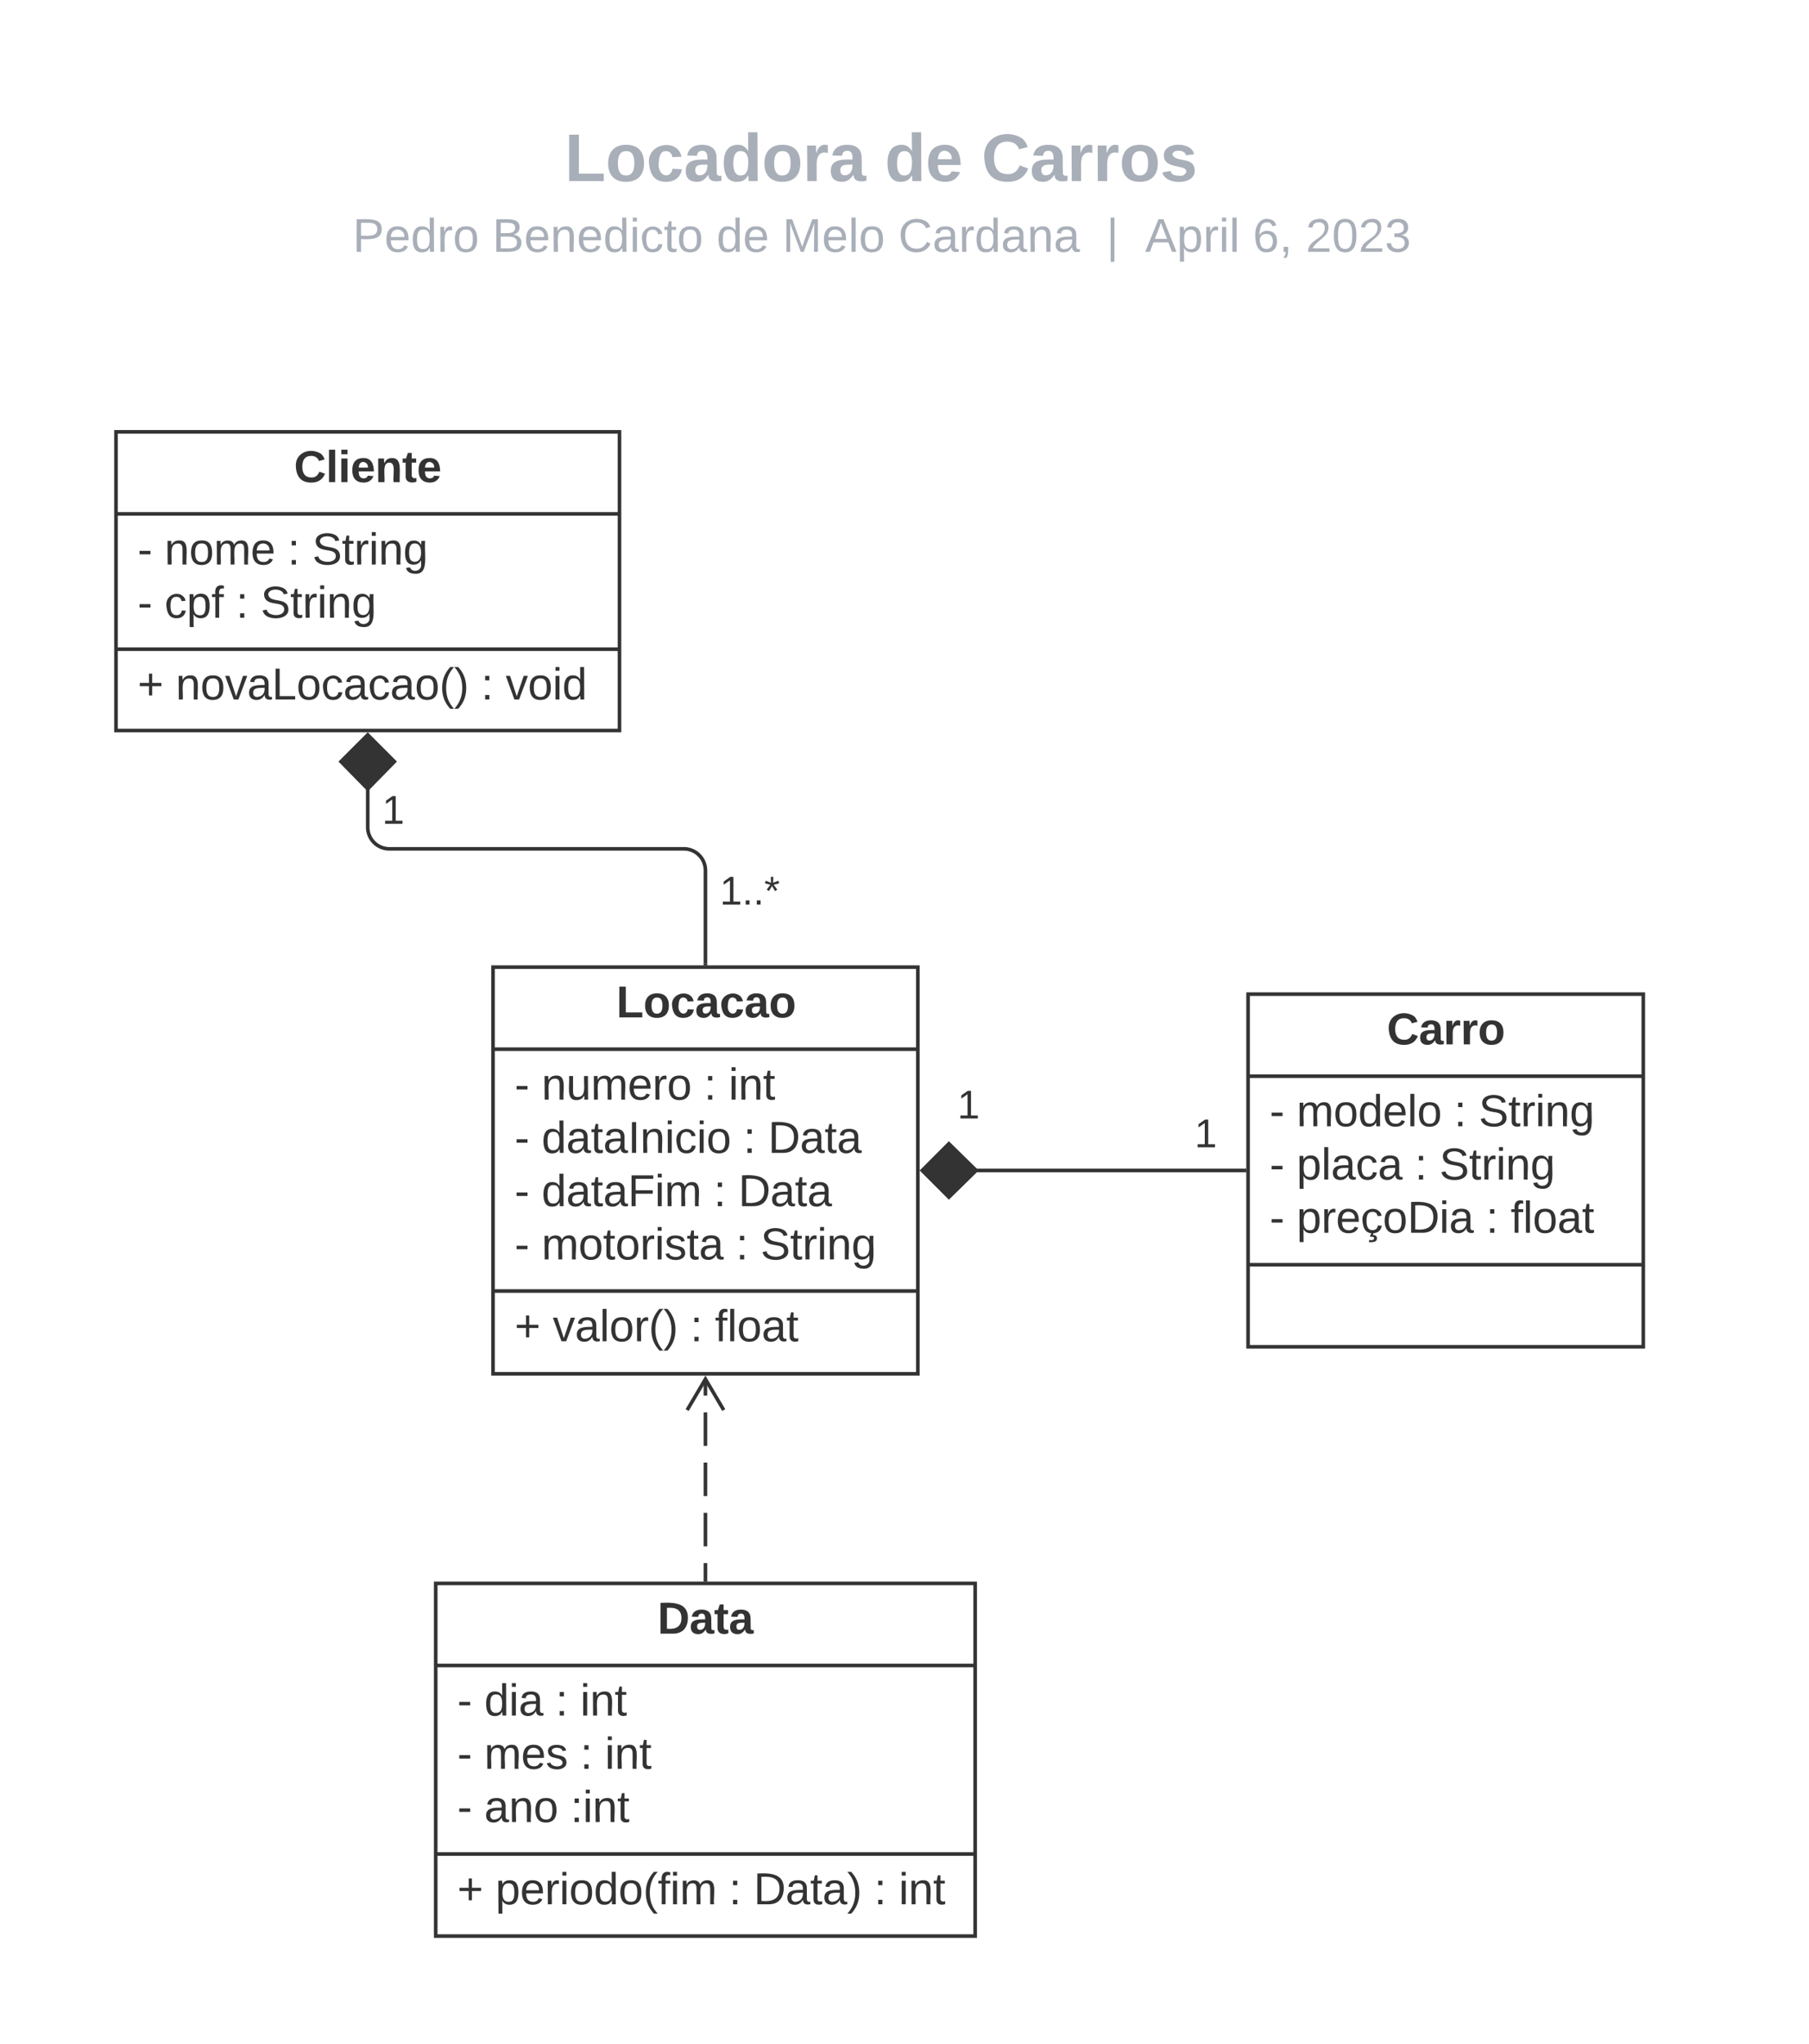 <svg xmlns="http://www.w3.org/2000/svg" xmlns:xlink="http://www.w3.org/1999/xlink" xmlns:lucid="lucid" width="1006" height="1136"><g transform="translate(-393 0)" lucid:page-tab-id="p.wMcua6PRTZ"><path d="M0 0h1760v1360H0z" fill="#fff"/><path d="M1087.07 552.5h219.78v196h-219.78z" stroke="#333" stroke-width="2" fill="#fff"/><path d="M1087.07 598.1h219.78m-219.78 104.8h219.78" stroke="#333" stroke-width="2" fill="none"/><use xlink:href="#a" transform="matrix(1,0,0,1,1095.066,560.5) translate(69.18 19.933)"/><use xlink:href="#b" transform="matrix(1,0,0,1,1099.066,606.1) translate(0 19.833)"/><use xlink:href="#c" transform="matrix(1,0,0,1,1099.066,606.1) translate(15.006 19.833)"/><use xlink:href="#d" transform="matrix(1,0,0,1,1099.066,606.1) translate(102.572 19.833)"/><use xlink:href="#e" transform="matrix(1,0,0,1,1099.066,606.1) translate(116.276 19.833)"/><use xlink:href="#b" transform="matrix(1,0,0,1,1099.066,606.1) translate(0 49.433)"/><use xlink:href="#f" transform="matrix(1,0,0,1,1099.066,606.1) translate(15.006 49.433)"/><use xlink:href="#d" transform="matrix(1,0,0,1,1099.066,606.1) translate(80.715 49.433)"/><use xlink:href="#e" transform="matrix(1,0,0,1,1099.066,606.1) translate(94.419 49.433)"/><use xlink:href="#b" transform="matrix(1,0,0,1,1099.066,606.1) translate(0 79.033)"/><use xlink:href="#g" transform="matrix(1,0,0,1,1099.066,606.1) translate(15.006 79.033)"/><use xlink:href="#d" transform="matrix(1,0,0,1,1099.066,606.1) translate(120.319 79.033)"/><use xlink:href="#h" transform="matrix(1,0,0,1,1099.066,606.1) translate(134.022 79.033)"/><path d="M453.15 71.84a8 8 0 0 1 8-8h836.75a8 8 0 0 1 8 8v39.48a8 8 0 0 1-8 8H461.15a8 8 0 0 1-8-8z" stroke="#000" stroke-opacity="0" stroke-width="3" fill="#fff" fill-opacity="0"/><use xlink:href="#i" transform="matrix(1,0,0,1,457.147,67.838) translate(249.877 32.807)"/><use xlink:href="#j" transform="matrix(1,0,0,1,457.147,67.838) translate(427.832 32.807)"/><use xlink:href="#k" transform="matrix(1,0,0,1,457.147,67.838) translate(481.654 32.807)"/><path d="M453.15 120.16a8 8 0 0 1 8-8h837.7a8 8 0 0 1 8 8V123a8 8 0 0 1-8 8h-837.7a8 8 0 0 1-8-8z" stroke="#000" stroke-opacity="0" stroke-width="3" fill="#fff" fill-opacity="0"/><use xlink:href="#l" transform="matrix(1,0,0,1,457.147,116.155) translate(132.014 23.806)"/><use xlink:href="#m" transform="matrix(1,0,0,1,457.147,116.155) translate(209.696 23.806)"/><use xlink:href="#n" transform="matrix(1,0,0,1,457.147,116.155) translate(334.324 23.806)"/><use xlink:href="#o" transform="matrix(1,0,0,1,457.147,116.155) translate(371.001 23.806)"/><use xlink:href="#p" transform="matrix(1,0,0,1,457.147,116.155) translate(435.406 23.806)"/><use xlink:href="#q" transform="matrix(1,0,0,1,457.147,116.155) translate(551.158 23.806)"/><use xlink:href="#r" transform="matrix(1,0,0,1,457.147,116.155) translate(572.651 23.806)"/><use xlink:href="#s" transform="matrix(1,0,0,1,457.147,116.155) translate(632.581 23.806)"/><use xlink:href="#t" transform="matrix(1,0,0,1,457.147,116.155) translate(661.923 23.806)"/><path d="M667.17 537.5h236.25v226H667.17z" stroke="#333" stroke-width="2" fill="#fff"/><path d="M667.17 583.1h236.25M667.17 717.5h236.25" stroke="#333" stroke-width="2" fill="none"/><use xlink:href="#u" transform="matrix(1,0,0,1,675.172,545.5) translate(60.584 19.933)"/><use xlink:href="#b" transform="matrix(1,0,0,1,679.172,591.1) translate(0 20.033)"/><use xlink:href="#v" transform="matrix(1,0,0,1,679.172,591.1) translate(15.006 20.033)"/><use xlink:href="#d" transform="matrix(1,0,0,1,679.172,591.1) translate(105.313 20.033)"/><use xlink:href="#w" transform="matrix(1,0,0,1,679.172,591.1) translate(119.017 20.033)"/><use xlink:href="#b" transform="matrix(1,0,0,1,679.172,591.1) translate(0 49.633)"/><use xlink:href="#x" transform="matrix(1,0,0,1,679.172,591.1) translate(15.006 49.633)"/><use xlink:href="#d" transform="matrix(1,0,0,1,679.172,591.1) translate(127.239 49.633)"/><use xlink:href="#y" transform="matrix(1,0,0,1,679.172,591.1) translate(140.943 49.633)"/><use xlink:href="#b" transform="matrix(1,0,0,1,679.172,591.1) translate(0 79.233)"/><use xlink:href="#z" transform="matrix(1,0,0,1,679.172,591.1) translate(15.006 79.233)"/><use xlink:href="#d" transform="matrix(1,0,0,1,679.172,591.1) translate(110.726 79.233)"/><use xlink:href="#y" transform="matrix(1,0,0,1,679.172,591.1) translate(124.43 79.233)"/><use xlink:href="#b" transform="matrix(1,0,0,1,679.172,591.1) translate(0 108.833)"/><use xlink:href="#A" transform="matrix(1,0,0,1,679.172,591.1) translate(15.006 108.833)"/><use xlink:href="#d" transform="matrix(1,0,0,1,679.172,591.1) translate(123.059 108.833)"/><use xlink:href="#B" transform="matrix(1,0,0,1,679.172,591.1) translate(136.763 108.833)"/><g><use xlink:href="#C" transform="matrix(1,0,0,1,679.172,725.5) translate(0 19.933)"/><use xlink:href="#D" transform="matrix(1,0,0,1,679.172,725.5) translate(21.241 19.933)"/><use xlink:href="#d" transform="matrix(1,0,0,1,679.172,725.5) translate(97.707 19.933)"/><use xlink:href="#h" transform="matrix(1,0,0,1,679.172,725.5) translate(111.411 19.933)"/></g><path d="M457.5 240h280v166h-280z" stroke="#333" stroke-width="2" fill="#fff"/><path d="M457.5 285.6h280m-280 75.2h280" stroke="#333" stroke-width="2" fill="none"/><g><use xlink:href="#E" transform="matrix(1,0,0,1,465.491,248) translate(90.992 19.933)"/></g><g><use xlink:href="#b" transform="matrix(1,0,0,1,469.491,293.6) translate(0 20.133)"/><use xlink:href="#F" transform="matrix(1,0,0,1,469.491,293.6) translate(15.006 20.133)"/><use xlink:href="#d" transform="matrix(1,0,0,1,469.491,293.6) translate(83.456 20.133)"/><use xlink:href="#e" transform="matrix(1,0,0,1,469.491,293.6) translate(97.159 20.133)"/><use xlink:href="#b" transform="matrix(1,0,0,1,469.491,293.6) translate(0 49.733)"/><use xlink:href="#G" transform="matrix(1,0,0,1,469.491,293.6) translate(15.006 49.733)"/><use xlink:href="#d" transform="matrix(1,0,0,1,469.491,293.6) translate(54.746 49.733)"/><use xlink:href="#B" transform="matrix(1,0,0,1,469.491,293.6) translate(68.45 49.733)"/></g><g><use xlink:href="#C" transform="matrix(1,0,0,1,469.491,368.8) translate(0 19.933)"/><use xlink:href="#H" transform="matrix(1,0,0,1,469.491,368.8) translate(21.241 19.933)"/><use xlink:href="#d" transform="matrix(1,0,0,1,469.491,368.8) translate(191.03 19.933)"/><use xlink:href="#I" transform="matrix(1,0,0,1,469.491,368.8) translate(204.733 19.933)"/></g><path d="M785.3 535.5v-51.75a12 12 0 0 0-12-12H609.5a12 12 0 0 1-12-12v-22" stroke="#333" stroke-width="2" fill="none"/><path d="M786.3 536.5h-2v-1.03h2z" stroke="#333" stroke-width=".05" fill="#333"/><path d="M597.5 408.4l14.84 14.86-14.85 15.15-14.86-15.14z" stroke="#333" stroke-width="2" fill="#333"/><g><use xlink:href="#J" transform="matrix(1,0,0,1,605.491,440.041) translate(0 17.778)"/></g><g><use xlink:href="#K" transform="matrix(1,0,0,1,793.297,484.967) translate(0 17.778)"/></g><path d="M635.3 880h300v196h-300z" stroke="#333" stroke-width="2" fill="#fff"/><path d="M635.3 925.6h300m-300 104.8h300" stroke="#333" stroke-width="2" fill="none"/><g><use xlink:href="#L" transform="matrix(1,0,0,1,643.297,888) translate(115.346 19.933)"/></g><g><use xlink:href="#b" transform="matrix(1,0,0,1,647.297,933.6) translate(0 19.833)"/><use xlink:href="#M" transform="matrix(1,0,0,1,647.297,933.6) translate(15.006 19.833)"/><use xlink:href="#d" transform="matrix(1,0,0,1,647.297,933.6) translate(54.678 19.833)"/><use xlink:href="#w" transform="matrix(1,0,0,1,647.297,933.6) translate(68.381 19.833)"/><use xlink:href="#b" transform="matrix(1,0,0,1,647.297,933.6) translate(0 49.433)"/><use xlink:href="#N" transform="matrix(1,0,0,1,647.297,933.6) translate(15.006 49.433)"/><use xlink:href="#d" transform="matrix(1,0,0,1,647.297,933.6) translate(68.381 49.433)"/><use xlink:href="#w" transform="matrix(1,0,0,1,647.297,933.6) translate(82.085 49.433)"/><use xlink:href="#b" transform="matrix(1,0,0,1,647.297,933.6) translate(0 79.033)"/><use xlink:href="#O" transform="matrix(1,0,0,1,647.297,933.6) translate(15.006 79.033)"/><use xlink:href="#P" transform="matrix(1,0,0,1,647.297,933.6) translate(62.969 79.033)"/></g><g><use xlink:href="#C" transform="matrix(1,0,0,1,647.297,1038.4) translate(0 19.933)"/><use xlink:href="#Q" transform="matrix(1,0,0,1,647.297,1038.4) translate(21.241 19.933)"/><use xlink:href="#d" transform="matrix(1,0,0,1,647.297,1038.4) translate(151.083 19.933)"/><use xlink:href="#R" transform="matrix(1,0,0,1,647.297,1038.4) translate(164.787 19.933)"/><use xlink:href="#d" transform="matrix(1,0,0,1,647.297,1038.4) translate(231.798 19.933)"/><use xlink:href="#S" transform="matrix(1,0,0,1,647.297,1038.4) translate(245.502 19.933)"/></g><path d="M1085.07 650.5h-149.9" stroke="#333" stroke-width="2" fill="none"/><path d="M1086.07 651.5h-1.03v-2h1.03z" stroke="#333" stroke-width=".05" fill="#333"/><path d="M905.84 650.5l14.84-14.85 15.16 14.85-15.16 14.85z" stroke="#333" stroke-width="2" fill="#333"/><g><use xlink:href="#J" transform="matrix(1,0,0,1,925.424,603.833) translate(0 17.778)"/></g><g><use xlink:href="#J" transform="matrix(1,0,0,1,1057.342,619.833) translate(0 17.778)"/></g><path d="M785.3 878v-9.3m0-9.3v-18.63m0-9.3v-18.62m0-9.3v-18.62m0-9.3v-9.3" stroke="#333" stroke-width="2" fill="none"/><path d="M786.3 879h-2v-1.03h2z" stroke="#333" stroke-width=".05" fill="#333"/><path d="M795.48 783.68l-10.18-17.22-10.18 17.22" stroke="#333" stroke-width="2" fill="none"/><defs><path fill="#333" d="M67-125c0 53 21 87 73 88 37 1 54-22 65-47l45 17C233-25 199 4 140 4 58 4 20-42 15-125 8-235 124-281 211-232c18 10 29 29 36 50l-46 12c-8-25-30-41-62-41-52 0-71 34-72 86" id="T"/><path fill="#333" d="M133-34C117-15 103 5 69 4 32 3 11-16 11-54c-1-60 55-63 116-61 1-26-3-47-28-47-18 1-26 9-28 27l-52-2c7-38 36-58 82-57s74 22 75 68l1 82c-1 14 12 18 25 15v27c-30 8-71 5-69-32zm-48 3c29 0 43-24 42-57-32 0-66-3-65 30 0 17 8 27 23 27" id="U"/><path fill="#333" d="M135-150c-39-12-60 13-60 57V0H25l-1-190h47c2 13-1 29 3 40 6-28 27-53 61-41v41" id="V"/><path fill="#333" d="M110-194c64 0 96 36 96 99 0 64-35 99-97 99-61 0-95-36-95-99 0-62 34-99 96-99zm-1 164c35 0 45-28 45-65 0-40-10-65-43-65-34 0-45 26-45 65 0 36 10 65 43 65" id="W"/><g id="a"><use transform="matrix(0.069,0,0,0.069,0,0)" xlink:href="#T"/><use transform="matrix(0.069,0,0,0.069,17.746,0)" xlink:href="#U"/><use transform="matrix(0.069,0,0,0.069,31.45,0)" xlink:href="#V"/><use transform="matrix(0.069,0,0,0.069,41.043,0)" xlink:href="#V"/><use transform="matrix(0.069,0,0,0.069,50.635,0)" xlink:href="#W"/></g><path fill="#333" d="M16-82v-28h88v28H16" id="X"/><use transform="matrix(0.069,0,0,0.069,0,0)" xlink:href="#X" id="b"/><path fill="#333" d="M210-169c-67 3-38 105-44 169h-31v-121c0-29-5-50-35-48C34-165 62-65 56 0H25l-1-190h30c1 10-1 24 2 32 10-44 99-50 107 0 11-21 27-35 58-36 85-2 47 119 55 194h-31v-121c0-29-5-49-35-48" id="Y"/><path fill="#333" d="M100-194c62-1 85 37 85 99 1 63-27 99-86 99S16-35 15-95c0-66 28-99 85-99zM99-20c44 1 53-31 53-75 0-43-8-75-51-75s-53 32-53 75 10 74 51 75" id="Z"/><path fill="#333" d="M85-194c31 0 48 13 60 33l-1-100h32l1 261h-30c-2-10 0-23-3-31C134-8 116 4 85 4 32 4 16-35 15-94c0-66 23-100 70-100zm9 24c-40 0-46 34-46 75 0 40 6 74 45 74 42 0 51-32 51-76 0-42-9-74-50-73" id="aa"/><path fill="#333" d="M100-194c63 0 86 42 84 106H49c0 40 14 67 53 68 26 1 43-12 49-29l28 8c-11 28-37 45-77 45C44 4 14-33 15-96c1-61 26-98 85-98zm52 81c6-60-76-77-97-28-3 7-6 17-6 28h103" id="ab"/><path fill="#333" d="M24 0v-261h32V0H24" id="ac"/><g id="c"><use transform="matrix(0.069,0,0,0.069,0,0)" xlink:href="#Y"/><use transform="matrix(0.069,0,0,0.069,20.487,0)" xlink:href="#Z"/><use transform="matrix(0.069,0,0,0.069,34.191,0)" xlink:href="#aa"/><use transform="matrix(0.069,0,0,0.069,47.894,0)" xlink:href="#ab"/><use transform="matrix(0.069,0,0,0.069,61.598,0)" xlink:href="#ac"/><use transform="matrix(0.069,0,0,0.069,67.011,0)" xlink:href="#Z"/></g><path fill="#333" d="M33-154v-36h34v36H33zM33 0v-36h34V0H33" id="ad"/><use transform="matrix(0.069,0,0,0.069,0,0)" xlink:href="#ad" id="d"/><path fill="#333" d="M185-189c-5-48-123-54-124 2 14 75 158 14 163 119 3 78-121 87-175 55-17-10-28-26-33-46l33-7c5 56 141 63 141-1 0-78-155-14-162-118-5-82 145-84 179-34 5 7 8 16 11 25" id="ae"/><path fill="#333" d="M59-47c-2 24 18 29 38 22v24C64 9 27 4 27-40v-127H5v-23h24l9-43h21v43h35v23H59v120" id="af"/><path fill="#333" d="M114-163C36-179 61-72 57 0H25l-1-190h30c1 12-1 29 2 39 6-27 23-49 58-41v29" id="ag"/><path fill="#333" d="M24-231v-30h32v30H24zM24 0v-190h32V0H24" id="ah"/><path fill="#333" d="M117-194c89-4 53 116 60 194h-32v-121c0-31-8-49-39-48C34-167 62-67 57 0H25l-1-190h30c1 10-1 24 2 32 11-22 29-35 61-36" id="ai"/><path fill="#333" d="M177-190C167-65 218 103 67 71c-23-6-38-20-44-43l32-5c15 47 100 32 89-28v-30C133-14 115 1 83 1 29 1 15-40 15-95c0-56 16-97 71-98 29-1 48 16 59 35 1-10 0-23 2-32h30zM94-22c36 0 50-32 50-73 0-42-14-75-50-75-39 0-46 34-46 75s6 73 46 73" id="aj"/><g id="e"><use transform="matrix(0.069,0,0,0.069,0,0)" xlink:href="#ae"/><use transform="matrix(0.069,0,0,0.069,16.444,0)" xlink:href="#af"/><use transform="matrix(0.069,0,0,0.069,23.296,0)" xlink:href="#ag"/><use transform="matrix(0.069,0,0,0.069,31.45,0)" xlink:href="#ah"/><use transform="matrix(0.069,0,0,0.069,36.863,0)" xlink:href="#ai"/><use transform="matrix(0.069,0,0,0.069,50.567,0)" xlink:href="#aj"/></g><path fill="#333" d="M115-194c55 1 70 41 70 98S169 2 115 4C84 4 66-9 55-30l1 105H24l-1-265h31l2 30c10-21 28-34 59-34zm-8 174c40 0 45-34 45-75s-6-73-45-74c-42 0-51 32-51 76 0 43 10 73 51 73" id="ak"/><path fill="#333" d="M141-36C126-15 110 5 73 4 37 3 15-17 15-53c-1-64 63-63 125-63 3-35-9-54-41-54-24 1-41 7-42 31l-33-3c5-37 33-52 76-52 45 0 72 20 72 64v82c-1 20 7 32 28 27v20c-31 9-61-2-59-35zM48-53c0 20 12 33 32 33 41-3 63-29 60-74-43 2-92-5-92 41" id="al"/><path fill="#333" d="M96-169c-40 0-48 33-48 73s9 75 48 75c24 0 41-14 43-38l32 2c-6 37-31 61-74 61-59 0-76-41-82-99-10-93 101-131 147-64 4 7 5 14 7 22l-32 3c-4-21-16-35-41-35" id="am"/><g id="f"><use transform="matrix(0.069,0,0,0.069,0,0)" xlink:href="#ak"/><use transform="matrix(0.069,0,0,0.069,13.704,0)" xlink:href="#ac"/><use transform="matrix(0.069,0,0,0.069,19.117,0)" xlink:href="#al"/><use transform="matrix(0.069,0,0,0.069,32.82,0)" xlink:href="#am"/><use transform="matrix(0.069,0,0,0.069,45.154,0)" xlink:href="#al"/></g><path fill="#333" d="M96-169c-40 0-48 33-48 73s9 75 48 75c24 0 41-14 43-38l32 2c-6 37-31 61-74 61-59 0-76-41-82-99-10-93 101-131 147-64 4 7 5 14 7 22l-32 3c-4-21-16-35-41-35zm3 187c19-1 33 8 33 26 0 31-30 33-64 32V58c18 2 39 4 41-13 1-15-18-13-34-13L87 0h19" id="an"/><path fill="#333" d="M30-248c118-7 216 8 213 122C240-48 200 0 122 0H30v-248zM63-27c89 8 146-16 146-99s-60-101-146-95v194" id="ao"/><g id="g"><use transform="matrix(0.069,0,0,0.069,0,0)" xlink:href="#ak"/><use transform="matrix(0.069,0,0,0.069,13.704,0)" xlink:href="#ag"/><use transform="matrix(0.069,0,0,0.069,21.857,0)" xlink:href="#ab"/><use transform="matrix(0.069,0,0,0.069,35.561,0)" xlink:href="#an"/><use transform="matrix(0.069,0,0,0.069,47.894,0)" xlink:href="#Z"/><use transform="matrix(0.069,0,0,0.069,61.598,0)" xlink:href="#ao"/><use transform="matrix(0.069,0,0,0.069,79.344,0)" xlink:href="#ah"/><use transform="matrix(0.069,0,0,0.069,84.757,0)" xlink:href="#al"/></g><path fill="#333" d="M101-234c-31-9-42 10-38 44h38v23H63V0H32v-167H5v-23h27c-7-52 17-82 69-68v24" id="ap"/><g id="h"><use transform="matrix(0.069,0,0,0.069,0,0)" xlink:href="#ap"/><use transform="matrix(0.069,0,0,0.069,6.852,0)" xlink:href="#ac"/><use transform="matrix(0.069,0,0,0.069,12.265,0)" xlink:href="#Z"/><use transform="matrix(0.069,0,0,0.069,25.969,0)" xlink:href="#al"/><use transform="matrix(0.069,0,0,0.069,39.672,0)" xlink:href="#af"/></g><path fill="#a9afb8" d="M24 0v-248h52v208h133V0H24" id="aq"/><path fill="#a9afb8" d="M110-194c64 0 96 36 96 99 0 64-35 99-97 99-61 0-95-36-95-99 0-62 34-99 96-99zm-1 164c35 0 45-28 45-65 0-40-10-65-43-65-34 0-45 26-45 65 0 36 10 65 43 65" id="ar"/><path fill="#a9afb8" d="M190-63c-7 42-38 67-86 67-59 0-84-38-90-98-12-110 154-137 174-36l-49 2c-2-19-15-32-35-32-30 0-35 28-38 64-6 74 65 87 74 30" id="as"/><path fill="#a9afb8" d="M133-34C117-15 103 5 69 4 32 3 11-16 11-54c-1-60 55-63 116-61 1-26-3-47-28-47-18 1-26 9-28 27l-52-2c7-38 36-58 82-57s74 22 75 68l1 82c-1 14 12 18 25 15v27c-30 8-71 5-69-32zm-48 3c29 0 43-24 42-57-32 0-66-3-65 30 0 17 8 27 23 27" id="at"/><path fill="#a9afb8" d="M88-194c31-1 46 15 58 34l-1-101h50l1 261h-48c-2-10 0-23-3-31C134-8 116 4 84 4 32 4 16-41 15-95c0-56 19-97 73-99zm17 164c33 0 40-30 41-66 1-37-9-64-41-64s-38 30-39 65c0 43 13 65 39 65" id="au"/><path fill="#a9afb8" d="M135-150c-39-12-60 13-60 57V0H25l-1-190h47c2 13-1 29 3 40 6-28 27-53 61-41v41" id="av"/><g id="i"><use transform="matrix(0.104,0,0,0.104,0,0)" xlink:href="#aq"/><use transform="matrix(0.104,0,0,0.104,22.711,0)" xlink:href="#ar"/><use transform="matrix(0.104,0,0,0.104,45.422,0)" xlink:href="#as"/><use transform="matrix(0.104,0,0,0.104,66.163,0)" xlink:href="#at"/><use transform="matrix(0.104,0,0,0.104,86.904,0)" xlink:href="#au"/><use transform="matrix(0.104,0,0,0.104,109.615,0)" xlink:href="#ar"/><use transform="matrix(0.104,0,0,0.104,132.326,0)" xlink:href="#av"/><use transform="matrix(0.104,0,0,0.104,146.844,0)" xlink:href="#at"/></g><path fill="#a9afb8" d="M185-48c-13 30-37 53-82 52C43 2 14-33 14-96s30-98 90-98c62 0 83 45 84 108H66c0 31 8 55 39 56 18 0 30-7 34-22zm-45-69c5-46-57-63-70-21-2 6-4 13-4 21h74" id="aw"/><g id="j"><use transform="matrix(0.104,0,0,0.104,0,0)" xlink:href="#au"/><use transform="matrix(0.104,0,0,0.104,22.711,0)" xlink:href="#aw"/></g><path fill="#a9afb8" d="M67-125c0 53 21 87 73 88 37 1 54-22 65-47l45 17C233-25 199 4 140 4 58 4 20-42 15-125 8-235 124-281 211-232c18 10 29 29 36 50l-46 12c-8-25-30-41-62-41-52 0-71 34-72 86" id="ax"/><path fill="#a9afb8" d="M137-138c1-29-70-34-71-4 15 46 118 7 119 86 1 83-164 76-172 9l43-7c4 19 20 25 44 25 33 8 57-30 24-41C81-84 22-81 20-136c-2-80 154-74 161-7" id="ay"/><g id="k"><use transform="matrix(0.104,0,0,0.104,0,0)" xlink:href="#ax"/><use transform="matrix(0.104,0,0,0.104,26.859,0)" xlink:href="#at"/><use transform="matrix(0.104,0,0,0.104,47.6,0)" xlink:href="#av"/><use transform="matrix(0.104,0,0,0.104,62.119,0)" xlink:href="#av"/><use transform="matrix(0.104,0,0,0.104,76.637,0)" xlink:href="#ar"/><use transform="matrix(0.104,0,0,0.104,99.348,0)" xlink:href="#ay"/></g><path fill="#a9afb8" d="M30-248c87 1 191-15 191 75 0 78-77 80-158 76V0H30v-248zm33 125c57 0 124 11 124-50 0-59-68-47-124-48v98" id="az"/><path fill="#a9afb8" d="M100-194c63 0 86 42 84 106H49c0 40 14 67 53 68 26 1 43-12 49-29l28 8c-11 28-37 45-77 45C44 4 14-33 15-96c1-61 26-98 85-98zm52 81c6-60-76-77-97-28-3 7-6 17-6 28h103" id="aA"/><path fill="#a9afb8" d="M85-194c31 0 48 13 60 33l-1-100h32l1 261h-30c-2-10 0-23-3-31C134-8 116 4 85 4 32 4 16-35 15-94c0-66 23-100 70-100zm9 24c-40 0-46 34-46 75 0 40 6 74 45 74 42 0 51-32 51-76 0-42-9-74-50-73" id="aB"/><path fill="#a9afb8" d="M114-163C36-179 61-72 57 0H25l-1-190h30c1 12-1 29 2 39 6-27 23-49 58-41v29" id="aC"/><path fill="#a9afb8" d="M100-194c62-1 85 37 85 99 1 63-27 99-86 99S16-35 15-95c0-66 28-99 85-99zM99-20c44 1 53-31 53-75 0-43-8-75-51-75s-53 32-53 75 10 74 51 75" id="aD"/><g id="l"><use transform="matrix(0.073,0,0,0.073,0,0)" xlink:href="#az"/><use transform="matrix(0.073,0,0,0.073,17.605,0)" xlink:href="#aA"/><use transform="matrix(0.073,0,0,0.073,32.276,0)" xlink:href="#aB"/><use transform="matrix(0.073,0,0,0.073,46.947,0)" xlink:href="#aC"/><use transform="matrix(0.073,0,0,0.073,55.676,0)" xlink:href="#aD"/></g><path fill="#a9afb8" d="M160-131c35 5 61 23 61 61C221 17 115-2 30 0v-248c76 3 177-17 177 60 0 33-19 50-47 57zm-97-11c50-1 110 9 110-42 0-47-63-36-110-37v79zm0 115c55-2 124 14 124-45 0-56-70-42-124-44v89" id="aE"/><path fill="#a9afb8" d="M117-194c89-4 53 116 60 194h-32v-121c0-31-8-49-39-48C34-167 62-67 57 0H25l-1-190h30c1 10-1 24 2 32 11-22 29-35 61-36" id="aF"/><path fill="#a9afb8" d="M24-231v-30h32v30H24zM24 0v-190h32V0H24" id="aG"/><path fill="#a9afb8" d="M96-169c-40 0-48 33-48 73s9 75 48 75c24 0 41-14 43-38l32 2c-6 37-31 61-74 61-59 0-76-41-82-99-10-93 101-131 147-64 4 7 5 14 7 22l-32 3c-4-21-16-35-41-35" id="aH"/><path fill="#a9afb8" d="M59-47c-2 24 18 29 38 22v24C64 9 27 4 27-40v-127H5v-23h24l9-43h21v43h35v23H59v120" id="aI"/><g id="m"><use transform="matrix(0.073,0,0,0.073,0,0)" xlink:href="#aE"/><use transform="matrix(0.073,0,0,0.073,17.605,0)" xlink:href="#aA"/><use transform="matrix(0.073,0,0,0.073,32.276,0)" xlink:href="#aF"/><use transform="matrix(0.073,0,0,0.073,46.947,0)" xlink:href="#aA"/><use transform="matrix(0.073,0,0,0.073,61.617,0)" xlink:href="#aB"/><use transform="matrix(0.073,0,0,0.073,76.288,0)" xlink:href="#aG"/><use transform="matrix(0.073,0,0,0.073,82.083,0)" xlink:href="#aH"/><use transform="matrix(0.073,0,0,0.073,95.287,0)" xlink:href="#aI"/><use transform="matrix(0.073,0,0,0.073,102.622,0)" xlink:href="#aD"/></g><g id="n"><use transform="matrix(0.073,0,0,0.073,0,0)" xlink:href="#aB"/><use transform="matrix(0.073,0,0,0.073,14.671,0)" xlink:href="#aA"/></g><path fill="#a9afb8" d="M240 0l2-218c-23 76-54 145-80 218h-23L58-218 59 0H30v-248h44l77 211c21-75 51-140 76-211h43V0h-30" id="aJ"/><path fill="#a9afb8" d="M24 0v-261h32V0H24" id="aK"/><g id="o"><use transform="matrix(0.073,0,0,0.073,0,0)" xlink:href="#aJ"/><use transform="matrix(0.073,0,0,0.073,21.933,0)" xlink:href="#aA"/><use transform="matrix(0.073,0,0,0.073,36.604,0)" xlink:href="#aK"/><use transform="matrix(0.073,0,0,0.073,42.399,0)" xlink:href="#aD"/></g><path fill="#a9afb8" d="M212-179c-10-28-35-45-73-45-59 0-87 40-87 99 0 60 29 101 89 101 43 0 62-24 78-52l27 14C228-24 195 4 139 4 59 4 22-46 18-125c-6-104 99-153 187-111 19 9 31 26 39 46" id="aL"/><path fill="#a9afb8" d="M141-36C126-15 110 5 73 4 37 3 15-17 15-53c-1-64 63-63 125-63 3-35-9-54-41-54-24 1-41 7-42 31l-33-3c5-37 33-52 76-52 45 0 72 20 72 64v82c-1 20 7 32 28 27v20c-31 9-61-2-59-35zM48-53c0 20 12 33 32 33 41-3 63-29 60-74-43 2-92-5-92 41" id="aM"/><g id="p"><use transform="matrix(0.073,0,0,0.073,0,0)" xlink:href="#aL"/><use transform="matrix(0.073,0,0,0.073,18.999,0)" xlink:href="#aM"/><use transform="matrix(0.073,0,0,0.073,33.669,0)" xlink:href="#aC"/><use transform="matrix(0.073,0,0,0.073,42.399,0)" xlink:href="#aB"/><use transform="matrix(0.073,0,0,0.073,57.069,0)" xlink:href="#aM"/><use transform="matrix(0.073,0,0,0.073,71.74,0)" xlink:href="#aF"/><use transform="matrix(0.073,0,0,0.073,86.411,0)" xlink:href="#aM"/></g><path fill="#a9afb8" d="M32 76v-337h29V76H32" id="aN"/><use transform="matrix(0.073,0,0,0.073,0,0)" xlink:href="#aN" id="q"/><path fill="#a9afb8" d="M205 0l-28-72H64L36 0H1l101-248h38L239 0h-34zm-38-99l-47-123c-12 45-31 82-46 123h93" id="aO"/><path fill="#a9afb8" d="M115-194c55 1 70 41 70 98S169 2 115 4C84 4 66-9 55-30l1 105H24l-1-265h31l2 30c10-21 28-34 59-34zm-8 174c40 0 45-34 45-75s-6-73-45-74c-42 0-51 32-51 76 0 43 10 73 51 73" id="aP"/><g id="r"><use transform="matrix(0.073,0,0,0.073,0,0)" xlink:href="#aO"/><use transform="matrix(0.073,0,0,0.073,17.605,0)" xlink:href="#aP"/><use transform="matrix(0.073,0,0,0.073,32.276,0)" xlink:href="#aC"/><use transform="matrix(0.073,0,0,0.073,41.005,0)" xlink:href="#aG"/><use transform="matrix(0.073,0,0,0.073,46.8,0)" xlink:href="#aK"/></g><path fill="#a9afb8" d="M110-160c48 1 74 30 74 79 0 53-28 85-80 85-65 0-83-55-86-122-5-90 50-162 133-122 14 7 22 21 27 39l-31 6c-5-40-67-38-82-6-9 19-15 44-15 74 11-20 30-34 60-33zm-7 138c34 0 49-23 49-58s-16-56-50-56c-29 0-50 16-49 49 1 36 15 65 50 65" id="aQ"/><path fill="#a9afb8" d="M68-38c1 34 0 65-14 84H32c9-13 17-26 17-46H33v-38h35" id="aR"/><g id="s"><use transform="matrix(0.073,0,0,0.073,0,0)" xlink:href="#aQ"/><use transform="matrix(0.073,0,0,0.073,14.671,0)" xlink:href="#aR"/></g><path fill="#a9afb8" d="M101-251c82-7 93 87 43 132L82-64C71-53 59-42 53-27h129V0H18c2-99 128-94 128-182 0-28-16-43-45-43s-46 15-49 41l-32-3c6-41 34-60 81-64" id="aS"/><path fill="#a9afb8" d="M101-251c68 0 85 55 85 127S166 4 100 4C33 4 14-52 14-124c0-73 17-127 87-127zm-1 229c47 0 54-49 54-102s-4-102-53-102c-51 0-55 48-55 102 0 53 5 102 54 102" id="aT"/><path fill="#a9afb8" d="M126-127c33 6 58 20 58 59 0 88-139 92-164 29-3-8-5-16-6-25l32-3c6 27 21 44 54 44 32 0 52-15 52-46 0-38-36-46-79-43v-28c39 1 72-4 72-42 0-27-17-43-46-43-28 0-47 15-49 41l-32-3c6-42 35-63 81-64 48-1 79 21 79 65 0 36-21 52-52 59" id="aU"/><g id="t"><use transform="matrix(0.073,0,0,0.073,0,0)" xlink:href="#aS"/><use transform="matrix(0.073,0,0,0.073,14.671,0)" xlink:href="#aT"/><use transform="matrix(0.073,0,0,0.073,29.342,0)" xlink:href="#aS"/><use transform="matrix(0.073,0,0,0.073,44.012,0)" xlink:href="#aU"/></g><path fill="#333" d="M24 0v-248h52v208h133V0H24" id="aV"/><path fill="#333" d="M190-63c-7 42-38 67-86 67-59 0-84-38-90-98-12-110 154-137 174-36l-49 2c-2-19-15-32-35-32-30 0-35 28-38 64-6 74 65 87 74 30" id="aW"/><g id="u"><use transform="matrix(0.069,0,0,0.069,0,0)" xlink:href="#aV"/><use transform="matrix(0.069,0,0,0.069,15.006,0)" xlink:href="#W"/><use transform="matrix(0.069,0,0,0.069,30.011,0)" xlink:href="#aW"/><use transform="matrix(0.069,0,0,0.069,43.715,0)" xlink:href="#U"/><use transform="matrix(0.069,0,0,0.069,57.419,0)" xlink:href="#aW"/><use transform="matrix(0.069,0,0,0.069,71.122,0)" xlink:href="#U"/><use transform="matrix(0.069,0,0,0.069,84.826,0)" xlink:href="#W"/></g><path fill="#333" d="M84 4C-5 8 30-112 23-190h32v120c0 31 7 50 39 49 72-2 45-101 50-169h31l1 190h-30c-1-10 1-25-2-33-11 22-28 36-60 37" id="aX"/><g id="v"><use transform="matrix(0.069,0,0,0.069,0,0)" xlink:href="#ai"/><use transform="matrix(0.069,0,0,0.069,13.704,0)" xlink:href="#aX"/><use transform="matrix(0.069,0,0,0.069,27.407,0)" xlink:href="#Y"/><use transform="matrix(0.069,0,0,0.069,47.894,0)" xlink:href="#ab"/><use transform="matrix(0.069,0,0,0.069,61.598,0)" xlink:href="#ag"/><use transform="matrix(0.069,0,0,0.069,69.752,0)" xlink:href="#Z"/></g><g id="w"><use transform="matrix(0.069,0,0,0.069,0,0)" xlink:href="#ah"/><use transform="matrix(0.069,0,0,0.069,5.413,0)" xlink:href="#ai"/><use transform="matrix(0.069,0,0,0.069,19.117,0)" xlink:href="#af"/></g><path fill="#333" d="M33 0v-248h34V0H33" id="aY"/><g id="x"><use transform="matrix(0.069,0,0,0.069,0,0)" xlink:href="#aa"/><use transform="matrix(0.069,0,0,0.069,13.704,0)" xlink:href="#al"/><use transform="matrix(0.069,0,0,0.069,27.407,0)" xlink:href="#af"/><use transform="matrix(0.069,0,0,0.069,34.259,0)" xlink:href="#al"/><use transform="matrix(0.069,0,0,0.069,47.963,0)" xlink:href="#aY"/><use transform="matrix(0.069,0,0,0.069,54.815,0)" xlink:href="#ai"/><use transform="matrix(0.069,0,0,0.069,68.519,0)" xlink:href="#ah"/><use transform="matrix(0.069,0,0,0.069,73.931,0)" xlink:href="#am"/><use transform="matrix(0.069,0,0,0.069,86.265,0)" xlink:href="#ah"/><use transform="matrix(0.069,0,0,0.069,91.678,0)" xlink:href="#Z"/></g><g id="y"><use transform="matrix(0.069,0,0,0.069,0,0)" xlink:href="#ao"/><use transform="matrix(0.069,0,0,0.069,17.746,0)" xlink:href="#al"/><use transform="matrix(0.069,0,0,0.069,31.45,0)" xlink:href="#af"/><use transform="matrix(0.069,0,0,0.069,38.302,0)" xlink:href="#al"/></g><path fill="#333" d="M63-220v92h138v28H63V0H30v-248h175v28H63" id="aZ"/><g id="z"><use transform="matrix(0.069,0,0,0.069,0,0)" xlink:href="#aa"/><use transform="matrix(0.069,0,0,0.069,13.704,0)" xlink:href="#al"/><use transform="matrix(0.069,0,0,0.069,27.407,0)" xlink:href="#af"/><use transform="matrix(0.069,0,0,0.069,34.259,0)" xlink:href="#al"/><use transform="matrix(0.069,0,0,0.069,47.963,0)" xlink:href="#aZ"/><use transform="matrix(0.069,0,0,0.069,62.969,0)" xlink:href="#ah"/><use transform="matrix(0.069,0,0,0.069,68.381,0)" xlink:href="#Y"/></g><path fill="#333" d="M135-143c-3-34-86-38-87 0 15 53 115 12 119 90S17 21 10-45l28-5c4 36 97 45 98 0-10-56-113-15-118-90-4-57 82-63 122-42 12 7 21 19 24 35" id="ba"/><g id="A"><use transform="matrix(0.069,0,0,0.069,0,0)" xlink:href="#Y"/><use transform="matrix(0.069,0,0,0.069,20.487,0)" xlink:href="#Z"/><use transform="matrix(0.069,0,0,0.069,34.191,0)" xlink:href="#af"/><use transform="matrix(0.069,0,0,0.069,41.043,0)" xlink:href="#Z"/><use transform="matrix(0.069,0,0,0.069,54.746,0)" xlink:href="#ag"/><use transform="matrix(0.069,0,0,0.069,62.9,0)" xlink:href="#ah"/><use transform="matrix(0.069,0,0,0.069,68.313,0)" xlink:href="#ba"/><use transform="matrix(0.069,0,0,0.069,80.646,0)" xlink:href="#af"/><use transform="matrix(0.069,0,0,0.069,87.498,0)" xlink:href="#al"/></g><g id="B"><use transform="matrix(0.069,0,0,0.069,0,0)" xlink:href="#ae"/><use transform="matrix(0.069,0,0,0.069,16.444,0)" xlink:href="#af"/><use transform="matrix(0.069,0,0,0.069,23.296,0)" xlink:href="#ag"/><use transform="matrix(0.069,0,0,0.069,31.45,0)" xlink:href="#ah"/><use transform="matrix(0.069,0,0,0.069,36.863,0)" xlink:href="#ai"/><use transform="matrix(0.069,0,0,0.069,50.567,0)" xlink:href="#aj"/></g><path fill="#333" d="M118-107v75H92v-75H18v-26h74v-75h26v75h74v26h-74" id="bb"/><use transform="matrix(0.069,0,0,0.069,0,0)" xlink:href="#bb" id="C"/><path fill="#333" d="M108 0H70L1-190h34L89-25l56-165h34" id="bc"/><path fill="#333" d="M87 75C49 33 22-17 22-94c0-76 28-126 65-167h31c-38 41-64 92-64 168S80 34 118 75H87" id="bd"/><path fill="#333" d="M33-261c38 41 65 92 65 168S71 34 33 75H2C39 34 66-17 66-93S39-220 2-261h31" id="be"/><g id="D"><use transform="matrix(0.069,0,0,0.069,0,0)" xlink:href="#bc"/><use transform="matrix(0.069,0,0,0.069,12.333,0)" xlink:href="#al"/><use transform="matrix(0.069,0,0,0.069,26.037,0)" xlink:href="#ac"/><use transform="matrix(0.069,0,0,0.069,31.45,0)" xlink:href="#Z"/><use transform="matrix(0.069,0,0,0.069,45.154,0)" xlink:href="#ag"/><use transform="matrix(0.069,0,0,0.069,53.307,0)" xlink:href="#bd"/><use transform="matrix(0.069,0,0,0.069,61.461,0)" xlink:href="#be"/></g><path fill="#333" d="M25 0v-261h50V0H25" id="bf"/><path fill="#333" d="M25-224v-37h50v37H25zM25 0v-190h50V0H25" id="bg"/><path fill="#333" d="M185-48c-13 30-37 53-82 52C43 2 14-33 14-96s30-98 90-98c62 0 83 45 84 108H66c0 31 8 55 39 56 18 0 30-7 34-22zm-45-69c5-46-57-63-70-21-2 6-4 13-4 21h74" id="bh"/><path fill="#333" d="M135-194c87-1 58 113 63 194h-50c-7-57 23-157-34-157-59 0-34 97-39 157H25l-1-190h47c2 12-1 28 3 38 12-26 28-41 61-42" id="bi"/><path fill="#333" d="M115-3C79 11 28 4 28-45v-112H4v-33h27l15-45h31v45h36v33H77v99c-1 23 16 31 38 25v30" id="bj"/><g id="E"><use transform="matrix(0.069,0,0,0.069,0,0)" xlink:href="#T"/><use transform="matrix(0.069,0,0,0.069,17.746,0)" xlink:href="#bf"/><use transform="matrix(0.069,0,0,0.069,24.598,0)" xlink:href="#bg"/><use transform="matrix(0.069,0,0,0.069,31.45,0)" xlink:href="#bh"/><use transform="matrix(0.069,0,0,0.069,45.154,0)" xlink:href="#bi"/><use transform="matrix(0.069,0,0,0.069,60.159,0)" xlink:href="#bj"/><use transform="matrix(0.069,0,0,0.069,68.313,0)" xlink:href="#bh"/></g><g id="F"><use transform="matrix(0.069,0,0,0.069,0,0)" xlink:href="#ai"/><use transform="matrix(0.069,0,0,0.069,13.704,0)" xlink:href="#Z"/><use transform="matrix(0.069,0,0,0.069,27.407,0)" xlink:href="#Y"/><use transform="matrix(0.069,0,0,0.069,47.894,0)" xlink:href="#ab"/></g><g id="G"><use transform="matrix(0.069,0,0,0.069,0,0)" xlink:href="#am"/><use transform="matrix(0.069,0,0,0.069,12.333,0)" xlink:href="#ak"/><use transform="matrix(0.069,0,0,0.069,26.037,0)" xlink:href="#ap"/></g><path fill="#333" d="M30 0v-248h33v221h125V0H30" id="bk"/><g id="H"><use transform="matrix(0.069,0,0,0.069,0,0)" xlink:href="#ai"/><use transform="matrix(0.069,0,0,0.069,13.704,0)" xlink:href="#Z"/><use transform="matrix(0.069,0,0,0.069,27.407,0)" xlink:href="#bc"/><use transform="matrix(0.069,0,0,0.069,39.741,0)" xlink:href="#al"/><use transform="matrix(0.069,0,0,0.069,53.444,0)" xlink:href="#bk"/><use transform="matrix(0.069,0,0,0.069,67.148,0)" xlink:href="#Z"/><use transform="matrix(0.069,0,0,0.069,80.852,0)" xlink:href="#am"/><use transform="matrix(0.069,0,0,0.069,93.185,0)" xlink:href="#al"/><use transform="matrix(0.069,0,0,0.069,106.889,0)" xlink:href="#am"/><use transform="matrix(0.069,0,0,0.069,119.222,0)" xlink:href="#al"/><use transform="matrix(0.069,0,0,0.069,132.926,0)" xlink:href="#Z"/><use transform="matrix(0.069,0,0,0.069,146.63,0)" xlink:href="#bd"/><use transform="matrix(0.069,0,0,0.069,154.783,0)" xlink:href="#be"/></g><g id="I"><use transform="matrix(0.069,0,0,0.069,0,0)" xlink:href="#bc"/><use transform="matrix(0.069,0,0,0.069,12.333,0)" xlink:href="#Z"/><use transform="matrix(0.069,0,0,0.069,26.037,0)" xlink:href="#ah"/><use transform="matrix(0.069,0,0,0.069,31.45,0)" xlink:href="#aa"/></g><path fill="#333" d="M27 0v-27h64v-190l-56 39v-29l58-41h29v221h61V0H27" id="bl"/><use transform="matrix(0.062,0,0,0.062,0,0)" xlink:href="#bl" id="J"/><path fill="#333" d="M33 0v-38h34V0H33" id="bm"/><path fill="#333" d="M80-196l47-18 7 23-49 13 32 44-20 13-27-46-27 45-21-12 33-44-49-13 8-23 47 19-2-53h23" id="bn"/><g id="K"><use transform="matrix(0.062,0,0,0.062,0,0)" xlink:href="#bl"/><use transform="matrix(0.062,0,0,0.062,12.346,0)" xlink:href="#bm"/><use transform="matrix(0.062,0,0,0.062,18.519,0)" xlink:href="#bm"/><use transform="matrix(0.062,0,0,0.062,24.691,0)" xlink:href="#bn"/></g><path fill="#333" d="M24-248c120-7 223 5 221 122C244-46 201 0 124 0H24v-248zM76-40c74 7 117-18 117-86 0-67-45-88-117-82v168" id="bo"/><g id="L"><use transform="matrix(0.069,0,0,0.069,0,0)" xlink:href="#bo"/><use transform="matrix(0.069,0,0,0.069,17.746,0)" xlink:href="#U"/><use transform="matrix(0.069,0,0,0.069,31.45,0)" xlink:href="#bj"/><use transform="matrix(0.069,0,0,0.069,39.604,0)" xlink:href="#U"/></g><g id="M"><use transform="matrix(0.069,0,0,0.069,0,0)" xlink:href="#aa"/><use transform="matrix(0.069,0,0,0.069,13.704,0)" xlink:href="#ah"/><use transform="matrix(0.069,0,0,0.069,19.117,0)" xlink:href="#al"/></g><g id="N"><use transform="matrix(0.069,0,0,0.069,0,0)" xlink:href="#Y"/><use transform="matrix(0.069,0,0,0.069,20.487,0)" xlink:href="#ab"/><use transform="matrix(0.069,0,0,0.069,34.191,0)" xlink:href="#ba"/></g><g id="O"><use transform="matrix(0.069,0,0,0.069,0,0)" xlink:href="#al"/><use transform="matrix(0.069,0,0,0.069,13.704,0)" xlink:href="#ai"/><use transform="matrix(0.069,0,0,0.069,27.407,0)" xlink:href="#Z"/></g><g id="P"><use transform="matrix(0.069,0,0,0.069,0,0)" xlink:href="#ad"/><use transform="matrix(0.069,0,0,0.069,6.852,0)" xlink:href="#ah"/><use transform="matrix(0.069,0,0,0.069,12.265,0)" xlink:href="#ai"/><use transform="matrix(0.069,0,0,0.069,25.969,0)" xlink:href="#af"/></g><g id="Q"><use transform="matrix(0.069,0,0,0.069,0,0)" xlink:href="#ak"/><use transform="matrix(0.069,0,0,0.069,13.704,0)" xlink:href="#ab"/><use transform="matrix(0.069,0,0,0.069,27.407,0)" xlink:href="#ag"/><use transform="matrix(0.069,0,0,0.069,35.561,0)" xlink:href="#ah"/><use transform="matrix(0.069,0,0,0.069,40.974,0)" xlink:href="#Z"/><use transform="matrix(0.069,0,0,0.069,54.678,0)" xlink:href="#aa"/><use transform="matrix(0.069,0,0,0.069,68.381,0)" xlink:href="#Z"/><use transform="matrix(0.069,0,0,0.069,82.085,0)" xlink:href="#bd"/><use transform="matrix(0.069,0,0,0.069,90.239,0)" xlink:href="#ap"/><use transform="matrix(0.069,0,0,0.069,97.091,0)" xlink:href="#ah"/><use transform="matrix(0.069,0,0,0.069,102.504,0)" xlink:href="#Y"/></g><g id="R"><use transform="matrix(0.069,0,0,0.069,0,0)" xlink:href="#ao"/><use transform="matrix(0.069,0,0,0.069,17.746,0)" xlink:href="#al"/><use transform="matrix(0.069,0,0,0.069,31.45,0)" xlink:href="#af"/><use transform="matrix(0.069,0,0,0.069,38.302,0)" xlink:href="#al"/><use transform="matrix(0.069,0,0,0.069,52.006,0)" xlink:href="#be"/></g><g id="S"><use transform="matrix(0.069,0,0,0.069,0,0)" xlink:href="#ah"/><use transform="matrix(0.069,0,0,0.069,5.413,0)" xlink:href="#ai"/><use transform="matrix(0.069,0,0,0.069,19.117,0)" xlink:href="#af"/></g></defs></g></svg>